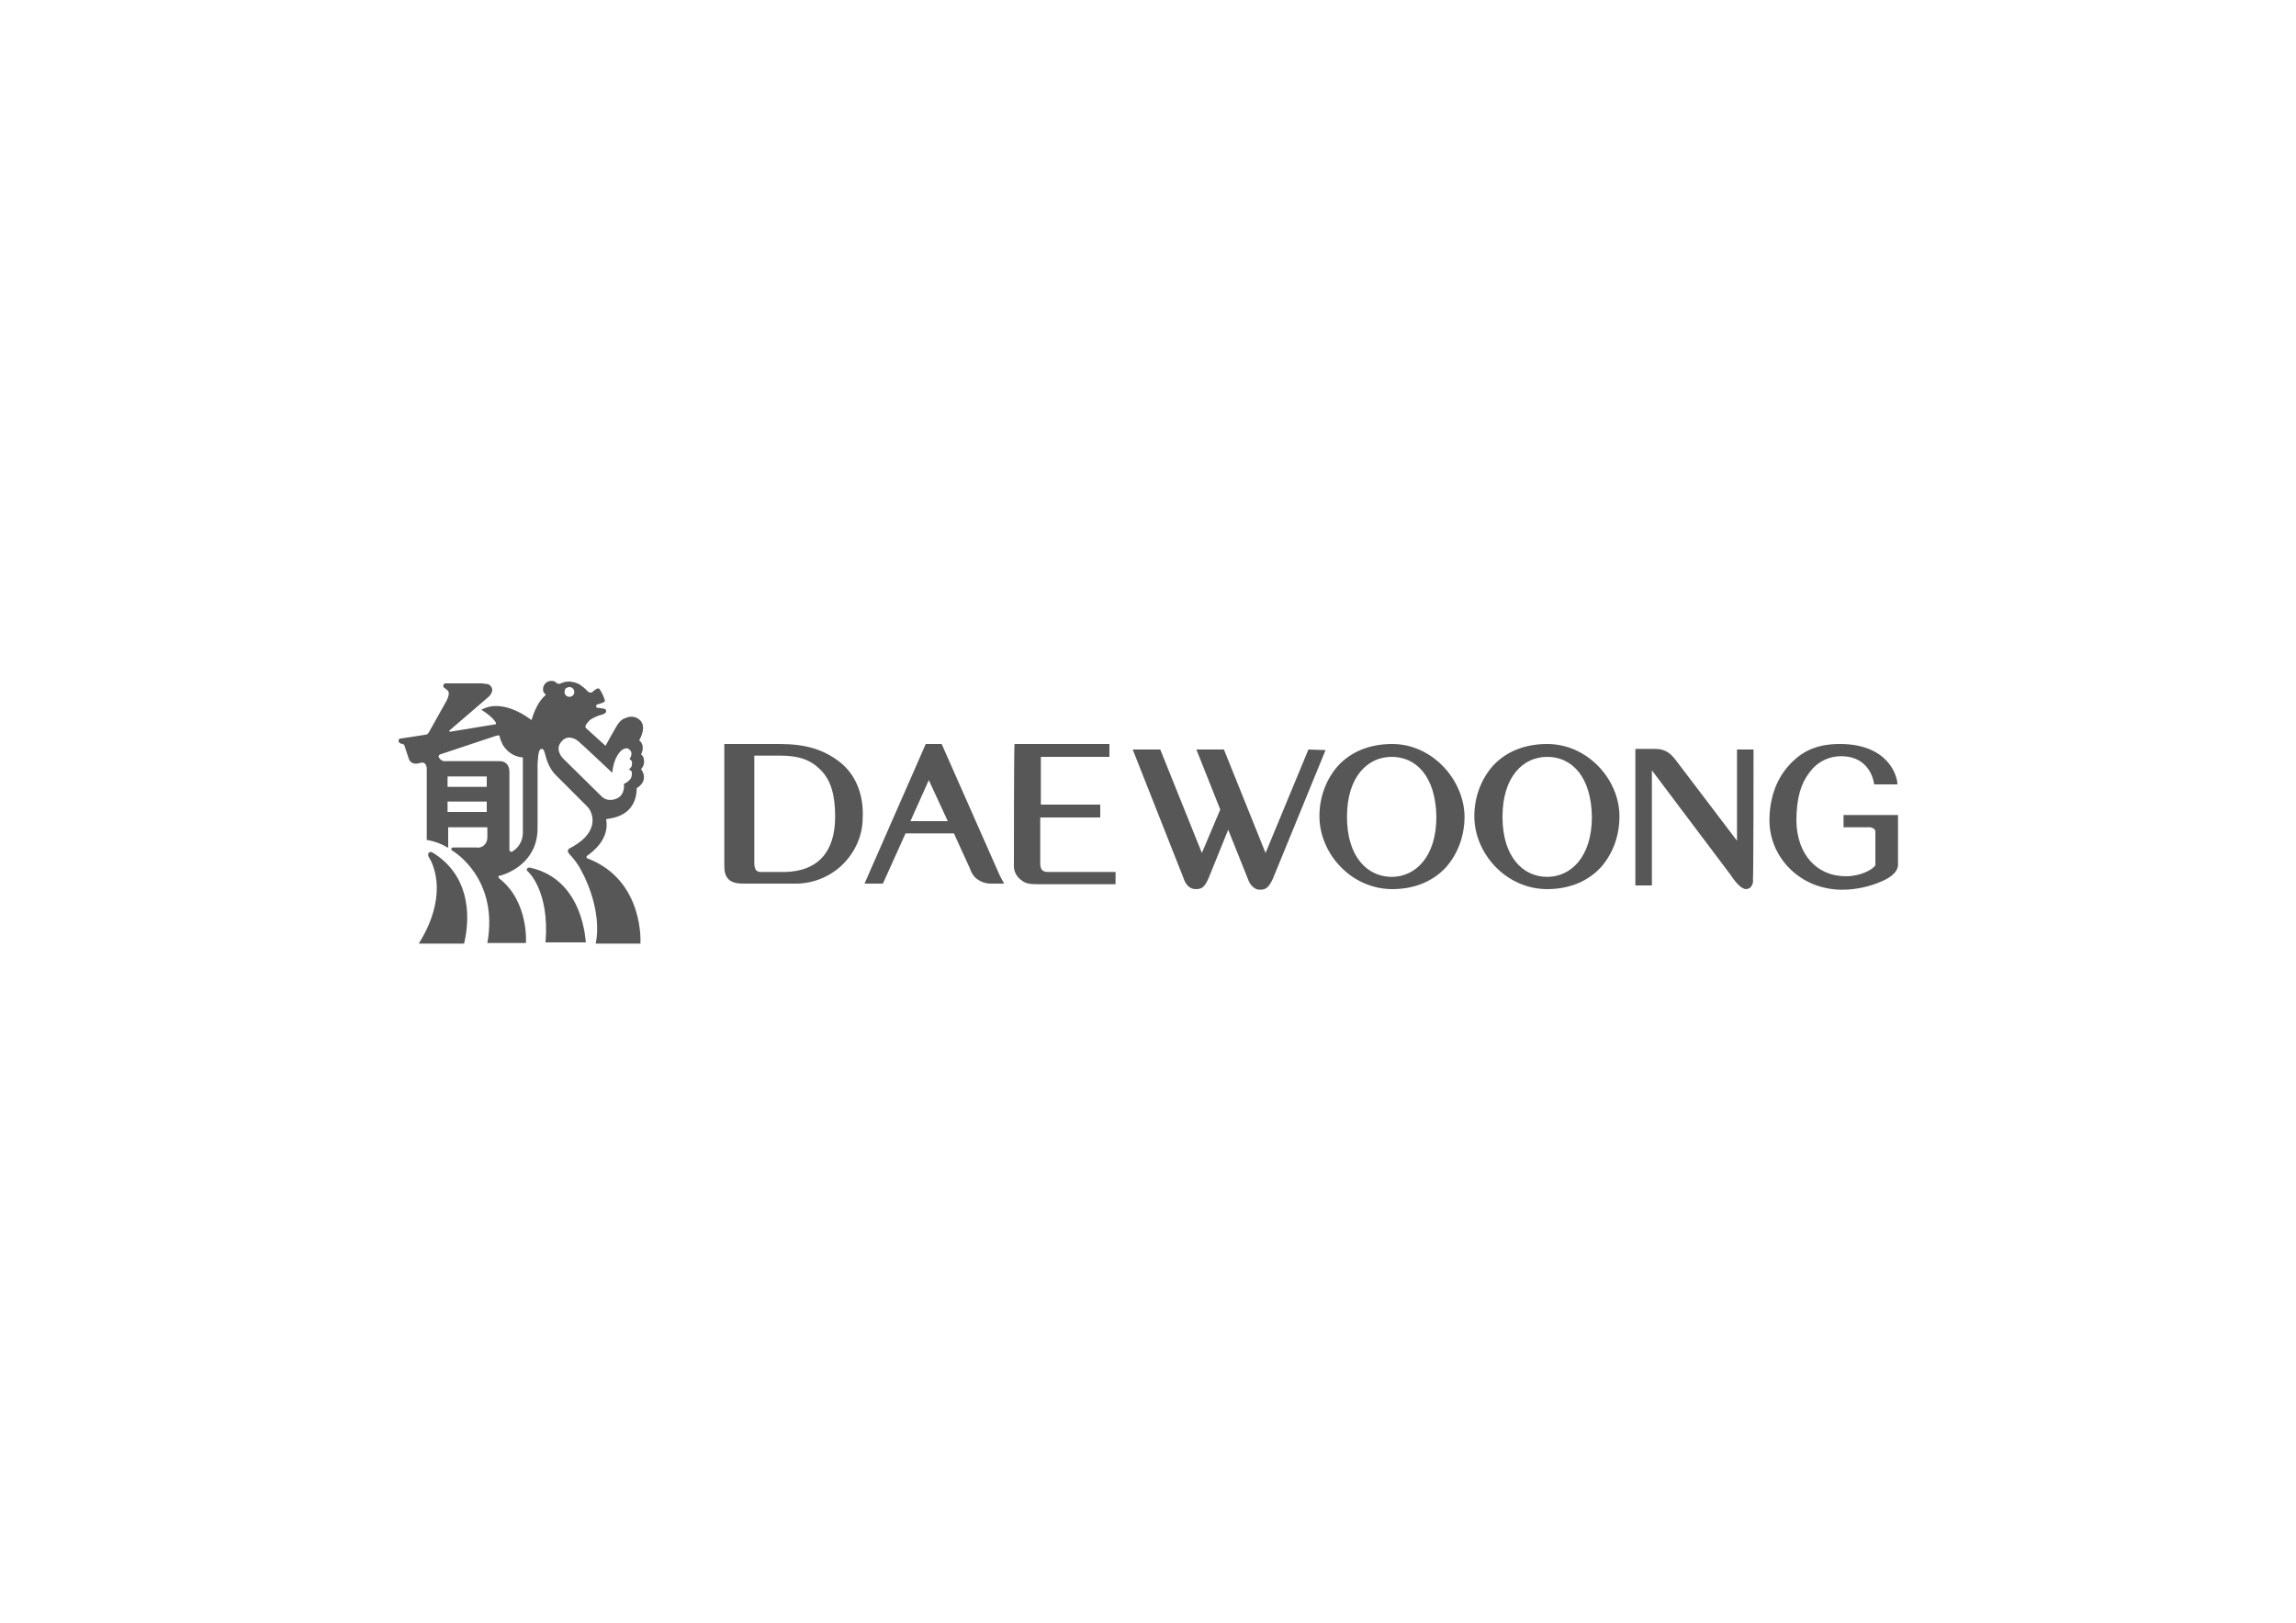 <?xml version="1.0" encoding="utf-8"?>
<!-- Generator: Adobe Illustrator 26.0.1, SVG Export Plug-In . SVG Version: 6.00 Build 0)  -->
<svg version="1.1" id="레이어_1" xmlns:v="https://vecta.io/nano"
	 xmlns="http://www.w3.org/2000/svg" xmlns:xlink="http://www.w3.org/1999/xlink" x="0px" y="0px" viewBox="0 0 375 265"
	 style="enable-background:new 0 0 375 265;" xml:space="preserve">
<style type="text/css">
	.st0{fill:#575757;}
</style>
<g>
	<path class="st0" d="M70.6,139.2c-0.2-0.1-0.4-0.1-0.6,0.1c-0.1,0.2-0.1,0.4,0,0.6c1.1,1.7,3,6.8-1.6,14.2h7.4
		C77,149,76.4,142.7,70.6,139.2 M86.6,141.7c-0.4-0.1-0.8,0.3-0.4,0.6c0,0,3.6,3.1,2.9,11.6h6.6C95.6,154,95.5,143.7,86.6,141.7
		 M104,128.7c0,0,2.1-1.1,0.7-3.1c0.3-0.3,0.5-0.7,0.5-1.2c0-0.5-0.1-0.9-0.5-1.2c0,0,0.8-1.4-0.3-2.3c0,0,1.6-2.6-0.3-3.6
		c-0.5-0.3-1-0.3-1.5-0.2c-0.3,0.1-0.5,0.2-0.8,0.3c-0.5,0.3-0.8,0.7-1.1,1.2c-0.6,1-1.2,2.1-1.8,3.2l-3.2-2.9
		c-0.2-0.2,0-0.6,0.2-0.8c0.2-0.3,0.5-0.6,0.9-0.8c0.4-0.2,0.8-0.4,1.2-0.5c0.3-0.1,1-0.2,1-0.7c0-0.3-0.3-0.4-0.6-0.4l-0.6-0.1
		c-0.2,0-0.3,0-0.4-0.1c0-0.1-0.1-0.2,0-0.3c0-0.1,0.2-0.2,0.3-0.2c0,0,1.2-0.3,1.1-0.6c-0.2-0.7-0.5-1.3-0.9-1.9
		c0,0-0.2-0.3-0.9,0.3c-0.1,0.1-0.2,0.2-0.4,0.3c-0.4,0.1-0.7-0.3-0.9-0.5c-0.3-0.3-0.6-0.5-1-0.8c-0.5-0.3-1-0.4-1.6-0.5H93
		c-0.5,0-1,0.1-1.4,0.3c-0.2,0.1-0.4,0.1-0.6,0c-0.1-0.1-0.3-0.2-0.4-0.3c-0.2-0.1-0.4-0.1-0.6-0.1c-0.7,0-1.3,0.6-1.3,1.3
		c0,0,0,0.1,0,0.1v0.1c0,0.2,0.1,0.4,0.2,0.5l0.1,0.1c0.1,0,0.1,0.1,0.1,0.2c0,0.1,0,0.1-0.1,0.1c-0.5,0.5-1.4,1.4-2.2,4
		c0,0-4-3.3-7.5-2c-0.2,0.1-0.5,0.2-0.7,0.3c0,0,1.7,1,2.4,2.1c0,0.1,0,0.1,0,0.2c0,0.1-0.1,0.1-0.2,0.1l0,0l-7.3,1.2
		c-0.1,0-0.1,0-0.1-0.1c0,0,0-0.1,0-0.1l6.4-5.5c0.2-0.2,0.3-0.3,0.4-0.5c0.1-0.2,0.2-0.4,0.2-0.6c0-0.5-0.4-0.9-0.8-1h-0.2
		c-0.2,0-0.4-0.1-0.7-0.1h-5.7c-0.1,0-0.2,0-0.3,0l0,0c-0.2,0.1-0.3,0.2-0.3,0.4c0,0.2,0.1,0.3,0.3,0.4c0.3,0.3,0.6,0.4,0.6,0.8
		c0,0.5-0.2,0.9-0.4,1.3l-2.8,5c-0.1,0.1-0.1,0.2-0.2,0.3c-0.1,0.1-0.3,0.2-0.5,0.2l-3.9,0.6c-0.1,0-0.2,0-0.3,0.1
		c-0.1,0.1-0.1,0.2-0.1,0.3c0,0.2,0.1,0.3,0.3,0.4l0.6,0.2l0.8,2.4c0.1,0.3,0.6,1,1.8,0.6c0.3-0.1,0.6-0.1,0.8,0.1
		c0.2,0.2,0.3,0.5,0.3,0.8v11.5c0,0.1,0,0.1,0,0.1c0,0.1,0.1,0.1,0.2,0.1c1.1,0.2,2.2,0.6,3.2,1.2c0.1,0,0.1,0.1,0.1,0
		c0,0,0.1-0.1,0-0.1v-3.2h6.4v1.7c0,0.5-0.2,0.9-0.5,1.2s-0.8,0.5-1.2,0.4H74c-0.1,0-0.3,0.1-0.3,0.2c0,0.2,0.1,0.3,0.3,0.4
		c0,0,7.5,4.4,5.6,15h6.3c0,0,0.5-6.7-4.3-10.5c-0.1-0.1-0.2-0.2-0.2-0.3c0-0.1,0.1-0.2,0.2-0.2l0.1,0c1.1-0.3,6-2,6.1-7.6l0-10.6
		c0.1-2.1,0.3-2.5,0.7-2.5c0.3,0,0.4,0.4,0.6,1.1c0.3,1.2,0.8,2.3,1.7,3.2l1.8,1.8l3.4,3.4c0.5,0.5,2.4,3.7-2.5,6.5
		c-0.3,0.2-0.6,0.2-0.7,0.5c-0.2,0.3,0.2,0.7,0.5,1c0.6,0.7,1.2,1.5,1.6,2.3c1.4,2.5,3.3,7.5,2.4,12h7.3c0,0,0.7-10.3-8.6-13.9
		c-0.1,0-0.1-0.1-0.2-0.1c0-0.1,0-0.1,0-0.2c0.1-0.2,0.2-0.2,0.3-0.3c0.7-0.5,3.5-2.6,2.9-5.8C99.1,133.6,103.9,133.8,104,128.7
		 M79.5,132.6h-6.4v-1.7h6.4C79.5,130.9,79.5,132.6,79.5,132.6z M79.5,128.5h-6.4v-1.7h6.4C79.5,126.8,79.5,128.5,79.5,128.5z
		 M83.6,139.1L83.6,139.1c0,0-0.1,0-0.1,0c-0.1,0-0.3-0.1-0.3-0.3l0,0v-12.7c0-1.6-1.1-1.8-1.6-1.8h-8.8c-0.4,0.1-0.9-0.2-1.1-0.6
		c-0.1-0.1-0.1-0.2,0-0.3c0-0.1,0.1-0.2,0.2-0.2l9-3l0.4-0.1c0.1,0,0.1,0,0.2,0c0.1,0,0.1,0.1,0.1,0.2c0.1,0.4,0.3,0.9,0.5,1.3
		c0.7,1.2,1.9,2,3.3,2.1V136C85.4,137.3,84.7,138.5,83.6,139.1 M93,112.2c0.5,0,0.8,0.4,0.8,0.8c0,0,0,0,0,0c0,0.5-0.4,0.8-0.8,0.8
		c-0.5,0-0.8-0.4-0.8-0.8c0,0,0,0,0,0c0-0.2,0.1-0.4,0.2-0.6C92.6,112.3,92.8,112.2,93,112.2 M98.3,130.1l-6.3-6.2
		c-0.2-0.2-1.5-1.6-0.2-2.9c0.9-1,2.1-0.4,2.6,0c0.5,0.4,5.6,5.2,5.6,5.2c0.3-3,1.7-3.8,1.7-3.8c0.2-0.1,0.4-0.2,0.7-0.2
		c0.2,0,0.4,0.2,0.6,0.4c0.4,0.6-0.2,1.4-0.2,1.4c0.4,0.1,0.5,0.5,0.4,0.9c0,0.2-0.1,0.4-0.3,0.6c-0.1,0.1-0.1,0.1-0.2,0.2
		c0.1,0,0.3,0.1,0.4,0.2c0.1,0.1,0.1,0.3,0.1,0.5c0,0.4-0.1,0.7-0.4,1c-0.3,0.3-0.6,0.5-0.9,0.6c0.1,1.2-0.3,1.8-0.8,2.2
		C100.2,130.8,99,130.8,98.3,130.1 M163.3,143l-9.5-21.5h-2.6l-10,22.8h3l3.7-8.2h7.9l2.6,5.7l0,0l0.2,0.5c0.5,1.2,1.7,1.9,3,2h2.4
		L163.3,143L163.3,143z M148.7,134.1l3-6.7l3.1,6.7C154.8,134.1,148.7,134.1,148.7,134.1z"/>
	<path class="st0" d="M137.1,124.4c-2.6-2-5.5-2.9-9.8-2.9h-9v19.6c0,0.9,0,1.8,0.7,2.5c0.7,0.7,1.9,0.7,2.7,0.7h7.9
		c2.9,0.1,5.8-1,7.9-3c2.1-2,3.4-4.8,3.4-7.7C141.1,129.7,139.7,126.4,137.1,124.4 M128.2,142.4h-4c-0.3,0-0.6-0.1-0.8-0.4
		c-0.1-0.3-0.2-0.6-0.2-0.9v-17.7h4.2c3.1,0,5,0.7,6.6,2.3c1.8,1.8,2.4,4.3,2.4,7.7C136.4,139.2,133.5,142.3,128.2,142.4
		 M227.4,121.5L227.4,121.5c-3.9,0-6.9,1.4-8.9,3.6c-2,2.3-3,5.2-3,8.2c0,6.1,5.2,11.9,11.9,11.9l0,0c3.8,0,6.8-1.4,8.8-3.6
		c2-2.3,3-5.2,3-8.3C239.1,127.3,233.9,121.5,227.4,121.5 M227.3,143.2c-3.9,0-7.3-3.2-7.3-9.8s3.4-9.8,7.3-9.8c4,0,7.2,3.2,7.3,9.8
		C234.6,139.9,231.2,143.2,227.3,143.2"/>
	<path class="st0" d="M252.7,121.5L252.7,121.5c-3.9,0-6.9,1.4-8.9,3.6c-2,2.3-3,5.2-3,8.2c0,6.1,5.2,11.9,11.9,11.9l0,0
		c3.8,0,6.8-1.4,8.8-3.6c2-2.3,3-5.2,3-8.3C264.5,127.3,259.3,121.5,252.7,121.5 M252.7,143.2c-3.9,0-7.3-3.2-7.3-9.8
		s3.4-9.8,7.3-9.8c4,0,7.2,3.2,7.3,9.8C260,139.9,256.6,143.2,252.7,143.2 M165.6,141.1c-0.1,1.1,0.4,2.1,1.3,2.7
		c0.7,0.6,1.7,0.6,2.9,0.6h12.4v-2h-11.1c-0.3,0-0.7-0.1-0.9-0.3c-0.2-0.3-0.3-0.6-0.3-1v-7.6h9.8v-2.1H170v-7.8h11.2v-2.1h-15.5
		C165.6,121.5,165.6,141.1,165.6,141.1z"/>
	<path class="st0" d="M310,133.1h-8.9v2h4.3c0.2,0,0.4,0.1,0.6,0.2c0.2,0.1,0.3,0.3,0.3,0.6v5.4c-0.4,0.7-2.4,1.8-4.8,1.8
		c-4.9,0-8-3.7-8.1-9c0-3.9,0.8-6.2,2.1-7.9c1.2-1.7,3.1-2.7,5.2-2.7c5,0,5.4,4.6,5.4,4.6h3.8c0-1.4-1.5-6.6-9.4-6.6
		c-4.1,0-6.5,1.4-8.5,3.7s-3,5.4-3,8.8c0,5.9,4.9,11.3,11.9,11.3c2.2,0,4.5-0.5,6.5-1.4c1.6-0.7,2.6-1.6,2.6-2.7L310,133.1
		L310,133.1z M213.7,122.4l-7,16.9l-6.8-16.9h-4.5l3.9,9.8l-3,7.1l-6.8-16.9h-4.5l8.3,21c0.2,0.6,0.7,1.8,2,1.8
		c0.9,0,1.4-0.2,2.1-1.8l3.2-7.9l3.2,8c0.2,0.6,0.8,1.8,2,1.8c0.9,0,1.4-0.3,2.1-1.8l8.6-21L213.7,122.4L213.7,122.4z M286.4,122.4
		h-2.7v14.9l-9.8-12.9c-0.9-1.2-1.7-2.1-3.6-2.1h-3.2v22.3h2.7v-18.8l12.8,17c1,1.5,1.8,2.3,2.5,2.4h0c0.3,0,0.7-0.1,0.9-0.4
		c0.2-0.3,0.4-0.7,0.3-1.2C286.4,143.7,286.4,122.4,286.4,122.4z"/>
</g>
</svg>
